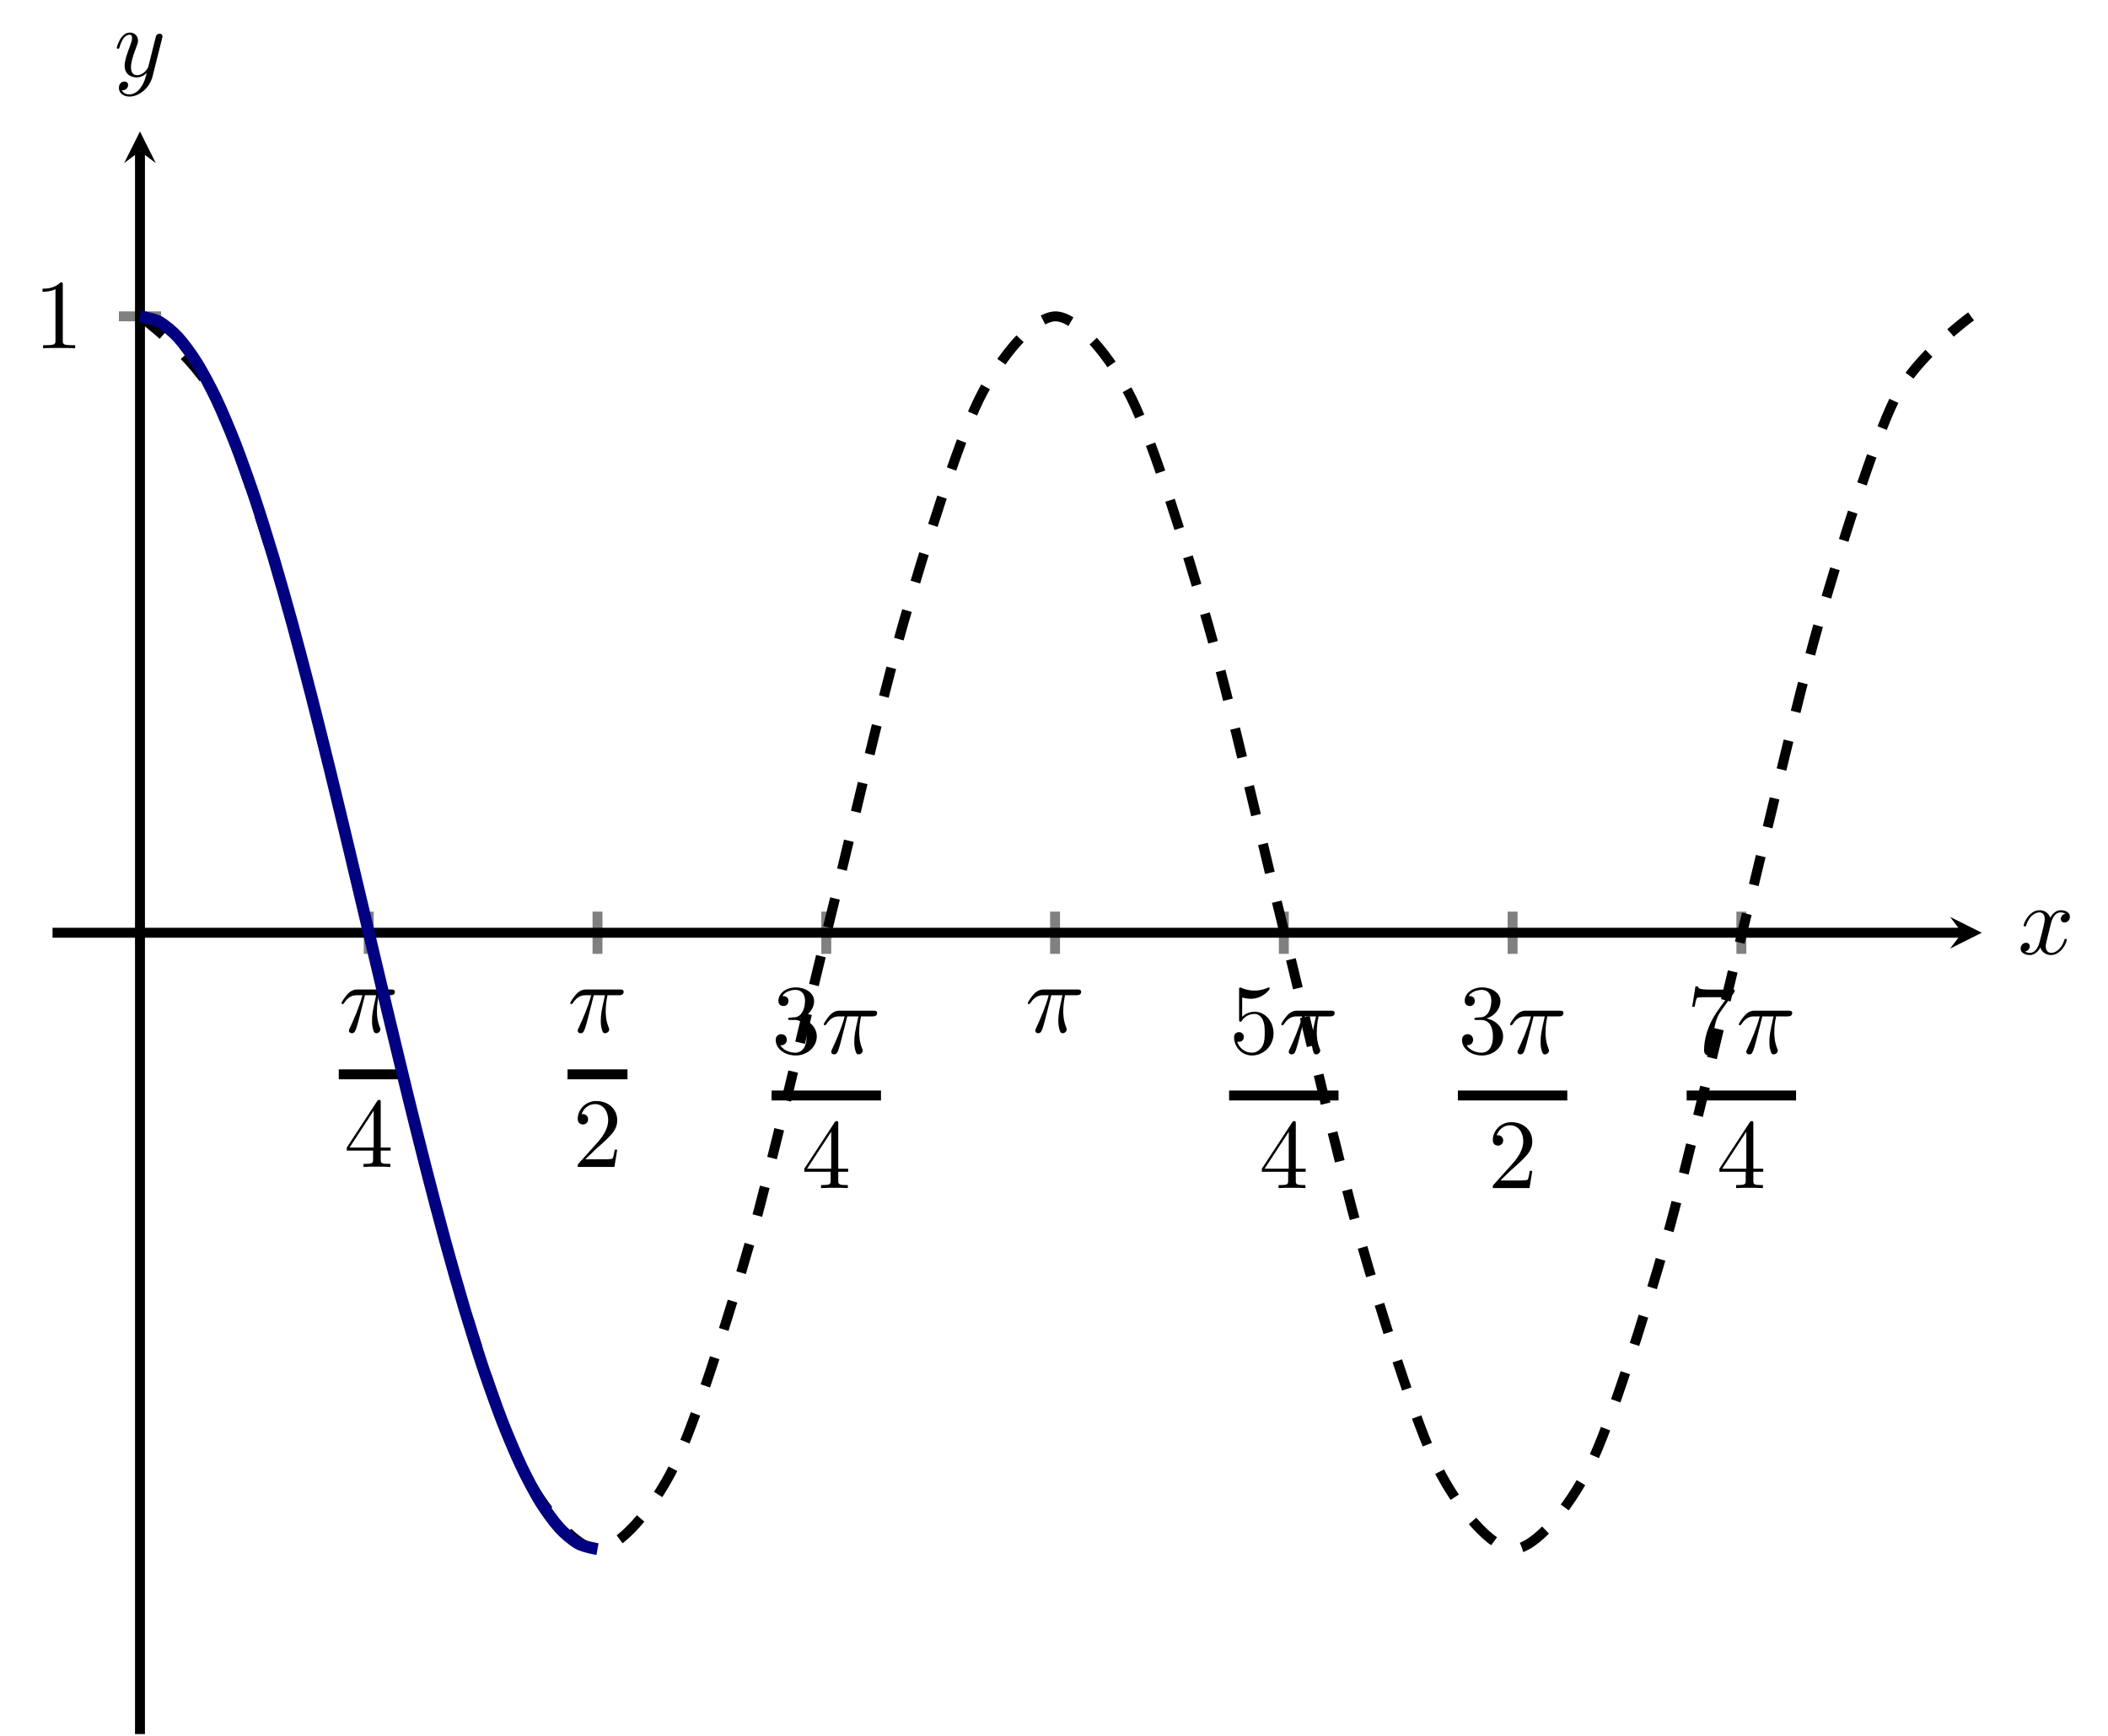 <?xml version="1.0" encoding="UTF-8" standalone="no"?>
<!DOCTYPE svg PUBLIC "-//W3C//DTD SVG 1.1//EN" "http://www.w3.org/Graphics/SVG/1.1/DTD/svg11.dtd">
<svg xmlns="http://www.w3.org/2000/svg" xmlns:xlink="http://www.w3.org/1999/xlink" version="1.1" width="212.269pt" height="174.828pt" viewBox="0 0 212.269 174.828">
<path transform="matrix(1,0,0,-1,5.291,174.629)" stroke-width="1" stroke-linecap="butt" stroke-miterlimit="10" stroke-linejoin="miter" fill="none" stroke="#808080" d="M 31.84 78.57 L 31.84 82.823 M 54.877 78.57 L 54.877 82.823 M 77.914 78.57 L 77.914 82.823 M 100.95 78.57 L 100.95 82.823 M 123.987 78.57 L 123.987 82.823 M 147.024 78.57 L 147.024 82.823 M 170.06 78.57 L 170.06 82.823 "/>
<path transform="matrix(1,0,0,-1,5.291,174.629)" stroke-width="1" stroke-linecap="butt" stroke-miterlimit="10" stroke-linejoin="miter" fill="none" stroke="#808080" d="M 6.678 142.771 L 10.93 142.771 "/>
<path transform="matrix(1,0,0,-1,5.291,174.629)" stroke-width="1" stroke-linecap="butt" stroke-miterlimit="10" stroke-linejoin="miter" fill="none" stroke="#000000" d="M 0 80.697 L 192.277 80.697 "/>
<path transform="matrix(1,0,0,-1,197.568,93.932)" d="M 1.993 0 L -1.196 1.594 L 0 0 L -1.196 -1.594 "/>
<path transform="matrix(1,0,0,-1,5.291,174.629)" stroke-width="1" stroke-linecap="butt" stroke-miterlimit="10" stroke-linejoin="miter" fill="none" stroke="#000000" d="M 8.804 0 L 8.804 159.4 "/>
<path transform="matrix(0,-1,-1,-0,14.095,15.229)" d="M 1.993 0 L -1.196 1.594 L 0 0 L -1.196 -1.594 "/>
<symbol id="font_0_1">
<path d="M .238 .384 L .351 .384 C .318 .236 .309 .193 .309 .126 C .309 .111 .309 .084 .317 .05 C .327 .006 .338 0 .353 0 C .373 0 .394 .018 .394 .038 C .394 .044 .394 .046 .388 .06 C .359 .132 .359 .197 .359 .225 C .359 .278 .366 .332 .377 .384 L .491 .384 C .504 .384 .54 .384 .54 .418 C .54 .442 .519 .442 .5 .442 L .165 .442 C .143 .442 .105 .442 .061 .395 C .026 .356 0 .31 0 .305 C 0 .304 0 .295 .012 .295 C .02 .295 .022 .299 .028 .307 C .077 .384 .135 .384 .155 .384 L .212 .384 C .18 .263 .126 .142 .084 .051 C .076 .036 .076 .034 .076 .027 C .076 .008 .092 0 .105 0 C .135 0 .143 .028 .155 .065 C .169 .111 .169 .113 .182 .163 L .238 .384 Z "/>
</symbol>
<use xlink:href="#font_0_1" transform="matrix(9.963,0,0,-9.963,34.382,104.052)"/>
<path transform="matrix(1,0,0,-1,34.113,108.191)" stroke-width="1" stroke-linecap="butt" stroke-miterlimit="10" stroke-linejoin="miter" fill="none" stroke="#000000" d="M 0 0 L 6.036 0 "/>
<symbol id="font_1_4">
<path d="M .266 .165 L .266 .078 C .266 .042 .264 .031 .19 .031 L .169 .031 L .169 0 C .21 .003 .262 .003 .304 .003 C .346 .003 .399 .003 .44 0 L .44 .031 L .419 .031 C .345 .031 .343 .042 .343 .078 L .343 .165 L .443 .165 L .443 .196 L .343 .196 L .343 .651 C .343 .671 .343 .677 .327 .677 C .318 .677 .315 .677 .307 .665 L 0 .196 L 0 .165 L .266 .165 M .272 .196 L .028 .196 L .272 .569 L .272 .196 Z "/>
</symbol>
<use xlink:href="#font_1_4" transform="matrix(9.963,0,0,-9.963,34.92,117.516)"/>
<use xlink:href="#font_0_1" transform="matrix(9.963,0,0,-9.963,57.418,104.052)"/>
<path transform="matrix(1,0,0,-1,57.149,108.191)" stroke-width="1" stroke-linecap="butt" stroke-miterlimit="10" stroke-linejoin="miter" fill="none" stroke="#000000" d="M 0 0 L 6.036 0 "/>
<symbol id="font_1_2">
<path d="M .077 .077 L .183 .18 C .339 .318 .399 .372 .399 .472 C .399 .586 .309 .666 .187 .666 C .074 .666 0 .574 0 .485 C 0 .429 .05 .429 .053 .429 C .07 .429 .105 .441 .105 .482 C .105 .508 .087 .534 .052 .534 C .044 .534 .042 .534 .039 .533 C .062 .598 .116 .635 .174 .635 C .265 .635 .308 .554 .308 .472 C .308 .392 .258 .313 .203 .251 L .011 .037 C 0 .026 0 .024 0 0 L .371 0 L .399 .174 L .374 .174 C .369 .144 .362 .1 .352 .085 C .345 .077 .279 .077 .257 .077 L .077 .077 Z "/>
</symbol>
<use xlink:href="#font_1_2" transform="matrix(9.963,0,0,-9.963,58.175,117.516)"/>
<symbol id="font_1_3">
<path d="M .248 .374 C .33 .401 .388 .471 .388 .55 C .388 .632 .3 .688 .204 .688 C .103 .688 .027 .628 .027 .552 C .027 .519 .049 .5 .078 .5 C .109 .5 .129 .522 .129 .551 C .129 .601 .082 .601 .067 .601 C .098 .65 .164 .663 .2 .663 C .241 .663 .296 .641 .296 .551 C .296 .539 .294 .481 .268 .437 C .238 .389 .204 .386 .179 .385 C .171 .384 .147 .382 .14 .382 C .132 .381 .125 .38 .125 .37 C .125 .359 .132 .359 .149 .359 L .193 .359 C .275 .359 .312 .291 .312 .193 C .312 .057 .243 .028 .199 .028 C .156 .028 .081 .045 .046 .104 C .081 .099 .112 .121 .112 .159 C .112 .195 .085 .215 .056 .215 C .032 .215 0 .201 0 .157 C 0 .066 .093 0 .202 0 C .324 0 .415 .091 .415 .193 C .415 .275 .352 .353 .248 .374 Z "/>
</symbol>
<use xlink:href="#font_1_3" transform="matrix(9.963,0,0,-9.963,78.113,106.292)"/>
<use xlink:href="#font_0_1" transform="matrix(9.963,0,0,-9.963,82.945,106.183)"/>
<path transform="matrix(1,0,0,-1,77.695,110.322)" stroke-width="1" stroke-linecap="butt" stroke-miterlimit="10" stroke-linejoin="miter" fill="none" stroke="#000000" d="M 0 0 L 11.018 0 "/>
<use xlink:href="#font_1_4" transform="matrix(9.963,0,0,-9.963,80.992,119.647)"/>
<use xlink:href="#font_0_1" transform="matrix(9.963,0,0,-9.963,103.491,104.052)"/>
<symbol id="font_1_5">
<path d="M .399 .223 C .399 .342 .317 .442 .209 .442 C .161 .442 .118 .426 .082 .391 L .082 .586 C .102 .58 .135 .573 .167 .573 C .29 .573 .36 .664 .36 .677 C .36 .683 .357 .688 .35 .688 C .349 .688 .347 .688 .342 .685 C .322 .676 .273 .656 .206 .656 C .166 .656 .12 .663 .073 .684 C .065 .687 .063 .687 .061 .687 C .051 .687 .051 .679 .051 .663 L .051 .367 C .051 .349 .051 .341 .065 .341 C .072 .341 .074 .344 .078 .35 C .089 .366 .126 .42 .207 .42 C .259 .42 .284 .374 .292 .356 C .308 .319 .31 .28 .31 .23 C .31 .195 .31 .135 .286 .093 C .262 .054 .225 .028 .179 .028 C .106 .028 .049 .081 .032 .14 C .035 .139 .038 .138 .049 .138 C .082 .138 .099 .163 .099 .187 C .099 .211 .082 .236 .049 .236 C .035 .236 0 .229 0 .183 C 0 .097 .069 0 .181 0 C .297 0 .399 .096 .399 .223 Z "/>
</symbol>
<use xlink:href="#font_1_5" transform="matrix(9.963,0,0,-9.963,124.266,106.292)"/>
<use xlink:href="#font_0_1" transform="matrix(9.963,0,0,-9.963,129.018,106.183)"/>
<path transform="matrix(1,0,0,-1,123.768,110.322)" stroke-width="1" stroke-linecap="butt" stroke-miterlimit="10" stroke-linejoin="miter" fill="none" stroke="#000000" d="M 0 0 L 11.018 0 "/>
<use xlink:href="#font_1_4" transform="matrix(9.963,0,0,-9.963,127.065,119.647)"/>
<use xlink:href="#font_1_3" transform="matrix(9.963,0,0,-9.963,147.222,106.292)"/>
<use xlink:href="#font_0_1" transform="matrix(9.963,0,0,-9.963,152.054,106.183)"/>
<path transform="matrix(1,0,0,-1,146.804,110.322)" stroke-width="1" stroke-linecap="butt" stroke-miterlimit="10" stroke-linejoin="miter" fill="none" stroke="#000000" d="M 0 0 L 11.018 0 "/>
<use xlink:href="#font_1_2" transform="matrix(9.963,0,0,-9.963,150.32,119.647)"/>
<symbol id="font_1_6">
<path d="M .42 .631 C .429 .643 .429 .645 .429 .666 L .186 .666 C .064 .666 .062 .679 .058 .698 L .033 .698 L 0 .492 L .025 .492 C .028 .508 .037 .571 .05 .583 C .057 .589 .135 .589 .148 .589 L .355 .589 C .344 .573 .265 .464 .243 .431 C .153 .296 .12 .157 .12 .055 C .12 .045 .12 0 .166 0 C .212 0 .212 .045 .212 .055 L .212 .106 C .212 .161 .215 .216 .223 .27 C .227 .293 .241 .379 .285 .441 L .42 .631 Z "/>
</symbol>
<use xlink:href="#font_1_6" transform="matrix(9.963,0,0,-9.963,170.399,106.292)"/>
<use xlink:href="#font_0_1" transform="matrix(9.963,0,0,-9.963,175.091,106.183)"/>
<path transform="matrix(1,0,0,-1,169.841,110.322)" stroke-width="1" stroke-linecap="butt" stroke-miterlimit="10" stroke-linejoin="miter" fill="none" stroke="#000000" d="M 0 0 L 11.018 0 "/>
<use xlink:href="#font_1_4" transform="matrix(9.963,0,0,-9.963,173.138,119.647)"/>
<symbol id="font_1_1">
<path d="M .205 .64 C .205 .664 .205 .666 .182 .666 C .12 .602 .032 .602 0 .602 L 0 .571 C .02 .571 .079 .571 .131 .597 L .131 .079 C .131 .043 .128 .031 .038 .031 L .006 .031 L .006 0 C .041 .003 .128 .003 .168 .003 C .208 .003 .295 .003 .33 0 L .33 .031 L .298 .031 C .208 .031 .205 .042 .205 .079 L .205 .64 Z "/>
</symbol>
<use xlink:href="#font_1_1" transform="matrix(9.963,0,0,-9.963,4.281,35.07)"/>
<clipPath id="cp2">
<path transform="matrix(1,0,0,-1,5.291,174.629)" d="M 0 0 L 194.27 0 L 194.27 161.393 L 0 161.393 Z "/>
</clipPath>
<g clip-path="url(#cp2)">
<path transform="matrix(1,0,0,-1,5.291,174.629)" stroke-width="1" stroke-linecap="butt" stroke-dasharray="2.989,2.989" stroke-miterlimit="10" stroke-linejoin="miter" fill="none" stroke="#000000" d="M 8.804 142.771 C 8.804 142.771 14.355 138.76 16.486 134.453 C 18.618 130.147 22.037 119.192 24.169 111.734 C 26.301 104.275 29.72 89.309 31.852 80.697 C 33.984 72.084 37.403 57.119 39.535 49.661 C 41.666 42.202 45.085 31.247 47.217 26.94 C 49.349 22.634 52.768 18.624 54.9 18.623 C 57.032 18.623 60.451 22.634 62.583 26.94 C 64.715 31.246 68.133 42.2 70.265 49.658 C 72.397 57.117 75.816 72.083 77.948 80.695 C 80.08 89.308 83.499 104.273 85.631 111.732 C 87.763 119.191 91.181 130.146 93.313 134.453 C 95.445 138.759 98.864 142.769 100.996 142.769 C 103.128 142.77 106.547 138.761 108.679 134.455 C 110.811 130.149 114.23 119.194 116.362 111.735 C 118.493 104.277 121.912 89.311 124.044 80.698 C 126.176 72.086 129.595 57.121 131.727 49.662 C 133.859 42.204 137.278 31.247 139.41 26.94 C 141.542 22.634 144.96 18.624 147.092 18.623 C 149.224 18.623 152.643 22.633 154.775 26.938 C 156.907 31.244 160.326 42.198 162.458 49.656 C 164.59 57.115 168.008 72.081 170.14 80.693 C 172.272 89.306 175.691 104.271 177.823 111.73 C 179.955 119.189 183.374 130.145 185.506 134.452 C 187.638 138.758 193.188 142.769 193.188 142.769 "/>
<path transform="matrix(1,0,0,-1,5.291,174.629)" stroke-width="1.196" stroke-linecap="butt" stroke-miterlimit="10" stroke-linejoin="miter" fill="none" stroke="#000080" d="M 8.804 142.771 C 8.804 142.771 10.191 142.531 10.723 142.238 C 11.256 141.944 12.11 141.238 12.643 140.656 C 13.176 140.075 14.03 138.906 14.563 138.047 C 15.096 137.187 15.95 135.585 16.483 134.462 C 17.015 133.339 17.87 131.321 18.402 129.954 C 18.935 128.586 19.789 126.194 20.322 124.606 C 20.855 123.018 21.709 120.288 22.242 118.506 C 22.774 116.724 23.629 113.708 24.161 111.762 C 24.694 109.817 25.548 106.56 26.081 104.484 C 26.614 102.408 27.468 98.972 28.001 96.802 C 28.533 94.632 29.388 91.071 29.92 88.843 C 30.453 86.615 31.307 82.994 31.84 80.747 C 32.373 78.5 33.227 74.877 33.76 72.649 C 34.292 70.421 35.147 66.859 35.679 64.688 C 36.212 62.517 37.066 59.079 37.599 57.002 C 38.132 54.925 38.986 51.666 39.519 49.718 C 40.051 47.771 40.906 44.752 41.438 42.968 C 41.971 41.183 42.825 38.449 43.358 36.858 C 43.891 35.267 44.745 32.871 45.278 31.501 C 45.811 30.13 46.665 28.108 47.198 26.982 C 47.73 25.856 48.585 24.246 49.117 23.383 C 49.65 22.52 50.504 21.347 51.037 20.763 C 51.57 20.178 52.424 19.465 52.957 19.169 C 53.489 18.872 54.876 18.623 54.876 18.623 "/>
</g>
<symbol id="font_0_2">
<path d="M .305 .313 C .311 .339 .334 .431 .404 .431 C .409 .431 .433 .431 .454 .418 C .426 .413 .406 .388 .406 .364 C .406 .348 .417 .329 .444 .329 C .466 .329 .498 .347 .498 .387 C .498 .439 .439 .453 .405 .453 C .347 .453 .312 .4 .3 .377 C .275 .443 .221 .453 .192 .453 C .088 .453 .031 .324 .031 .299 C .031 .289 .041 .289 .043 .289 C .051 .289 .054 .291 .056 .3 C .09 .406 .156 .431 .19 .431 C .209 .431 .244 .422 .244 .364 C .244 .333 .227 .266 .19 .126 C .174 .064 .139 .022 .095 .022 C .089 .022 .066 .022 .045 .035 C .07 .04 .092 .061 .092 .089 C .092 .116 .07 .124 .055 .124 C .025 .124 0 .098 0 .066 C 0 .02 .05 0 .094 0 C .16 0 .196 .07 .199 .076 C .211 .039 .247 0 .307 0 C .41 0 .467 .129 .467 .154 C .467 .164 .458 .164 .455 .164 C .446 .164 .444 .16 .442 .153 C .409 .046 .341 .022 .309 .022 C .27 .022 .254 .054 .254 .088 C .254 .11 .26 .132 .271 .176 L .305 .313 Z "/>
</symbol>
<use xlink:href="#font_0_2" transform="matrix(9.963,0,0,-9.963,203.47,96.177)"/>
<symbol id="font_0_3">
<path d="M .457 .586 C .461 .6 .461 .602 .461 .609 C .461 .627 .447 .636 .432 .636 C .422 .636 .406 .63 .397 .615 C .395 .61 .387 .579 .383 .561 C .376 .535 .369 .508 .363 .481 L .318 .301 C .314 .286 .271 .216 .205 .216 C .154 .216 .143 .26 .143 .297 C .143 .343 .16 .405 .194 .493 C .21 .534 .214 .545 .214 .565 C .214 .61 .182 .647 .132 .647 C .037 .647 0 .502 0 .493 C 0 .483 .01 .483 .012 .483 C .022 .483 .023 .485 .028 .501 C .055 .595 .095 .625 .129 .625 C .137 .625 .154 .625 .154 .593 C .154 .568 .144 .542 .137 .523 C .097 .417 .079 .36 .079 .313 C .079 .224 .142 .194 .201 .194 C .24 .194 .274 .211 .302 .239 C .289 .187 .277 .138 .237 .085 C .211 .051 .173 .022 .127 .022 C .113 .022 .068 .025 .051 .064 C .067 .064 .08 .064 .094 .076 C .104 .085 .114 .098 .114 .117 C .114 .148 .087 .152 .077 .152 C .054 .152 .021 .136 .021 .087 C .021 .037 .065 0 .127 0 C .23 0 .333 .091 .361 .204 L .457 .586 Z "/>
</symbol>
<use xlink:href="#font_0_3" transform="matrix(9.963,0,0,-9.963,11.765,9.726)"/>
</svg>
